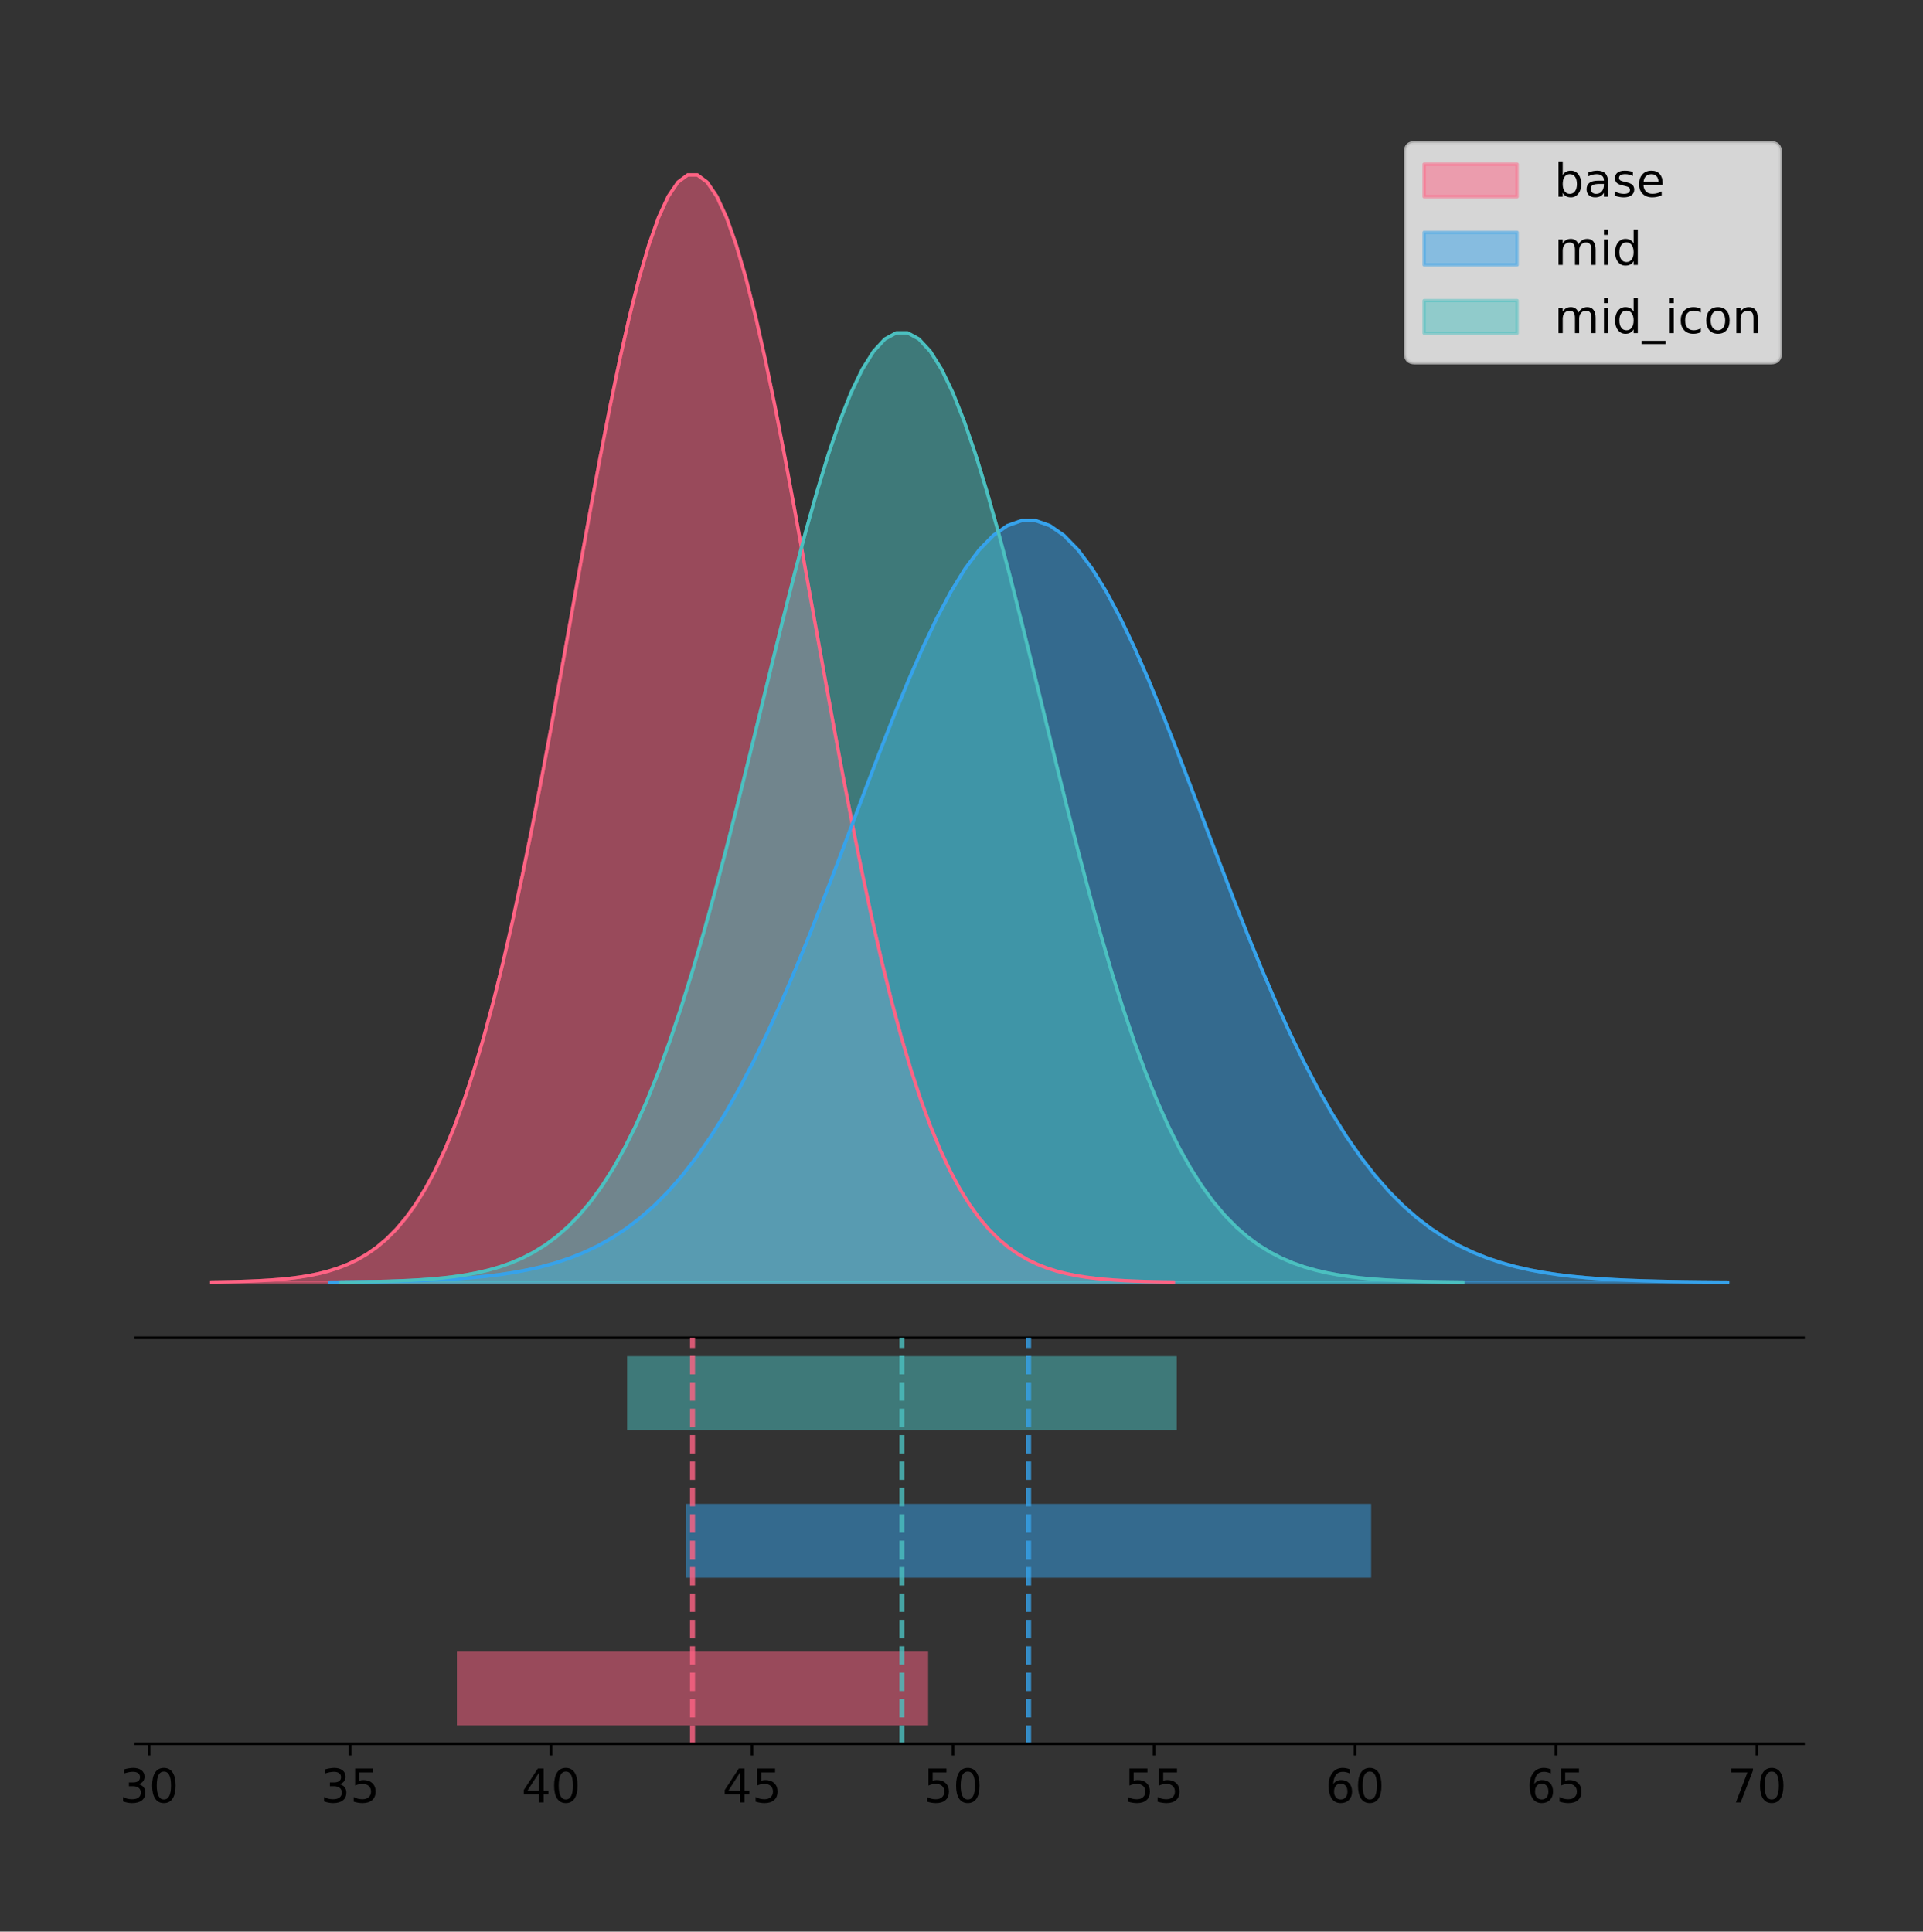 <?xml version="1.0" encoding="utf-8" standalone="no"?>
<!DOCTYPE svg PUBLIC "-//W3C//DTD SVG 1.1//EN"
  "http://www.w3.org/Graphics/SVG/1.1/DTD/svg11.dtd">
<!-- Created with matplotlib (https://matplotlib.org/) -->
<svg height="581.789pt" version="1.1" viewBox="0 0 579.122 581.789" width="579.122pt" xmlns="http://www.w3.org/2000/svg" xmlns:xlink="http://www.w3.org/1999/xlink">
 <rect x="0" y="0" width="579.122" height="581.789" fill="#333333" stroke="none"/>
 <defs>
  <style type="text/css">
*{stroke-linecap:butt;stroke-linejoin:round;}
  </style>
 </defs>
 <g id="figure_1">
  <g id="patch_1">
   <path d="M 0 581.789 
L 579.122 581.789 
L 579.122 0 
L 0 0 
z
" style="fill:none;"/>
  </g>
  <g id="axes_1">
   <g id="patch_2">
    <path d="M 40.922 402.93 
L 543.122 402.93 
L 543.122 36 
L 40.922 36 
z
" style="fill:none;"/>
   </g>
   <g id="PolyCollection_1">
    <defs>
     <path d="M 63.749 -195.538 
L 63.749 -195.65 
L 66.674 -195.692 
L 69.6 -195.749 
L 72.525 -195.825 
L 75.451 -195.925 
L 78.376 -196.058 
L 81.301 -196.23 
L 84.227 -196.455 
L 87.152 -196.744 
L 90.078 -197.115 
L 93.003 -197.585 
L 95.928 -198.179 
L 98.854 -198.923 
L 101.779 -199.848 
L 104.705 -200.99 
L 107.63 -202.39 
L 110.555 -204.093 
L 113.481 -206.151 
L 116.406 -208.617 
L 119.332 -211.552 
L 122.257 -215.017 
L 125.182 -219.078 
L 128.108 -223.801 
L 131.033 -229.25 
L 133.959 -235.488 
L 136.884 -242.572 
L 139.809 -250.552 
L 142.735 -259.468 
L 145.66 -269.344 
L 148.586 -280.192 
L 151.511 -292.002 
L 154.437 -304.744 
L 157.362 -318.365 
L 160.287 -332.786 
L 163.213 -347.901 
L 166.138 -363.58 
L 169.064 -379.667 
L 171.989 -395.98 
L 174.914 -412.318 
L 177.84 -428.462 
L 180.765 -444.18 
L 183.691 -459.23 
L 186.616 -473.372 
L 189.541 -486.366 
L 192.467 -497.987 
L 195.392 -508.025 
L 198.318 -516.294 
L 201.243 -522.64 
L 204.168 -526.94 
L 207.094 -529.111 
L 210.019 -529.111 
L 212.945 -526.94 
L 215.87 -522.64 
L 218.795 -516.294 
L 221.721 -508.025 
L 224.646 -497.987 
L 227.572 -486.366 
L 230.497 -473.372 
L 233.423 -459.23 
L 236.348 -444.18 
L 239.273 -428.462 
L 242.199 -412.318 
L 245.124 -395.98 
L 248.05 -379.667 
L 250.975 -363.58 
L 253.9 -347.901 
L 256.826 -332.786 
L 259.751 -318.365 
L 262.677 -304.744 
L 265.602 -292.002 
L 268.527 -280.192 
L 271.453 -269.344 
L 274.378 -259.468 
L 277.304 -250.552 
L 280.229 -242.572 
L 283.154 -235.488 
L 286.08 -229.25 
L 289.005 -223.801 
L 291.931 -219.078 
L 294.856 -215.017 
L 297.781 -211.552 
L 300.707 -208.617 
L 303.632 -206.151 
L 306.558 -204.093 
L 309.483 -202.39 
L 312.409 -200.99 
L 315.334 -199.848 
L 318.259 -198.923 
L 321.185 -198.179 
L 324.11 -197.585 
L 327.036 -197.115 
L 329.961 -196.744 
L 332.886 -196.455 
L 335.812 -196.23 
L 338.737 -196.058 
L 341.663 -195.925 
L 344.588 -195.825 
L 347.513 -195.749 
L 350.439 -195.692 
L 353.364 -195.65 
L 353.364 -195.538 
L 353.364 -195.538 
L 350.439 -195.538 
L 347.513 -195.538 
L 344.588 -195.538 
L 341.663 -195.538 
L 338.737 -195.538 
L 335.812 -195.538 
L 332.886 -195.538 
L 329.961 -195.538 
L 327.036 -195.538 
L 324.11 -195.538 
L 321.185 -195.538 
L 318.259 -195.538 
L 315.334 -195.538 
L 312.409 -195.538 
L 309.483 -195.538 
L 306.558 -195.538 
L 303.632 -195.538 
L 300.707 -195.538 
L 297.781 -195.538 
L 294.856 -195.538 
L 291.931 -195.538 
L 289.005 -195.538 
L 286.08 -195.538 
L 283.154 -195.538 
L 280.229 -195.538 
L 277.304 -195.538 
L 274.378 -195.538 
L 271.453 -195.538 
L 268.527 -195.538 
L 265.602 -195.538 
L 262.677 -195.538 
L 259.751 -195.538 
L 256.826 -195.538 
L 253.9 -195.538 
L 250.975 -195.538 
L 248.05 -195.538 
L 245.124 -195.538 
L 242.199 -195.538 
L 239.273 -195.538 
L 236.348 -195.538 
L 233.423 -195.538 
L 230.497 -195.538 
L 227.572 -195.538 
L 224.646 -195.538 
L 221.721 -195.538 
L 218.795 -195.538 
L 215.87 -195.538 
L 212.945 -195.538 
L 210.019 -195.538 
L 207.094 -195.538 
L 204.168 -195.538 
L 201.243 -195.538 
L 198.318 -195.538 
L 195.392 -195.538 
L 192.467 -195.538 
L 189.541 -195.538 
L 186.616 -195.538 
L 183.691 -195.538 
L 180.765 -195.538 
L 177.84 -195.538 
L 174.914 -195.538 
L 171.989 -195.538 
L 169.064 -195.538 
L 166.138 -195.538 
L 163.213 -195.538 
L 160.287 -195.538 
L 157.362 -195.538 
L 154.437 -195.538 
L 151.511 -195.538 
L 148.586 -195.538 
L 145.66 -195.538 
L 142.735 -195.538 
L 139.809 -195.538 
L 136.884 -195.538 
L 133.959 -195.538 
L 131.033 -195.538 
L 128.108 -195.538 
L 125.182 -195.538 
L 122.257 -195.538 
L 119.332 -195.538 
L 116.406 -195.538 
L 113.481 -195.538 
L 110.555 -195.538 
L 107.63 -195.538 
L 104.705 -195.538 
L 101.779 -195.538 
L 98.854 -195.538 
L 95.928 -195.538 
L 93.003 -195.538 
L 90.078 -195.538 
L 87.152 -195.538 
L 84.227 -195.538 
L 81.301 -195.538 
L 78.376 -195.538 
L 75.451 -195.538 
L 72.525 -195.538 
L 69.6 -195.538 
L 66.674 -195.538 
L 63.749 -195.538 
z
" id="m003a714994" style="stroke:#ff6384;stroke-opacity:0.5;"/>
    </defs>
    <g clip-path="url(#p9204eeb64b)">
     <use style="fill:#ff6384;fill-opacity:0.5;stroke:#ff6384;stroke-opacity:0.5;" x="0" xlink:href="#m003a714994" y="581.789"/>
    </g>
   </g>
   <g id="PolyCollection_2">
    <defs>
     <path d="M 99.249 -195.538 
L 99.249 -195.615 
L 103.502 -195.644 
L 107.755 -195.683 
L 112.008 -195.735 
L 116.261 -195.804 
L 120.514 -195.895 
L 124.767 -196.014 
L 129.02 -196.169 
L 133.273 -196.368 
L 137.526 -196.623 
L 141.779 -196.946 
L 146.032 -197.355 
L 150.285 -197.866 
L 154.538 -198.503 
L 158.791 -199.288 
L 163.044 -200.251 
L 167.297 -201.423 
L 171.549 -202.838 
L 175.802 -204.534 
L 180.055 -206.553 
L 184.308 -208.937 
L 188.561 -211.73 
L 192.814 -214.978 
L 197.067 -218.727 
L 201.32 -223.018 
L 205.573 -227.89 
L 209.826 -233.38 
L 214.079 -239.512 
L 218.332 -246.305 
L 222.585 -253.767 
L 226.838 -261.891 
L 231.091 -270.655 
L 235.344 -280.025 
L 239.597 -289.944 
L 243.85 -300.341 
L 248.103 -311.126 
L 252.356 -322.191 
L 256.609 -333.412 
L 260.862 -344.65 
L 265.115 -355.755 
L 269.368 -366.566 
L 273.621 -376.918 
L 277.874 -386.645 
L 282.127 -395.583 
L 286.38 -403.577 
L 290.633 -410.481 
L 294.886 -416.17 
L 299.139 -420.534 
L 303.392 -423.492 
L 307.645 -424.985 
L 311.898 -424.985 
L 316.151 -423.492 
L 320.404 -420.534 
L 324.657 -416.17 
L 328.91 -410.481 
L 333.163 -403.577 
L 337.416 -395.583 
L 341.669 -386.645 
L 345.922 -376.918 
L 350.175 -366.566 
L 354.428 -355.755 
L 358.681 -344.65 
L 362.934 -333.412 
L 367.187 -322.191 
L 371.44 -311.126 
L 375.693 -300.341 
L 379.946 -289.944 
L 384.199 -280.025 
L 388.452 -270.655 
L 392.705 -261.891 
L 396.958 -253.767 
L 401.211 -246.305 
L 405.464 -239.512 
L 409.717 -233.38 
L 413.97 -227.89 
L 418.223 -223.018 
L 422.476 -218.727 
L 426.729 -214.978 
L 430.982 -211.73 
L 435.235 -208.937 
L 439.488 -206.553 
L 443.741 -204.534 
L 447.994 -202.838 
L 452.247 -201.423 
L 456.5 -200.251 
L 460.753 -199.288 
L 465.006 -198.503 
L 469.258 -197.866 
L 473.511 -197.355 
L 477.764 -196.946 
L 482.017 -196.623 
L 486.27 -196.368 
L 490.523 -196.169 
L 494.776 -196.014 
L 499.029 -195.895 
L 503.282 -195.804 
L 507.535 -195.735 
L 511.788 -195.683 
L 516.041 -195.644 
L 520.294 -195.615 
L 520.294 -195.538 
L 520.294 -195.538 
L 516.041 -195.538 
L 511.788 -195.538 
L 507.535 -195.538 
L 503.282 -195.538 
L 499.029 -195.538 
L 494.776 -195.538 
L 490.523 -195.538 
L 486.27 -195.538 
L 482.017 -195.538 
L 477.764 -195.538 
L 473.511 -195.538 
L 469.258 -195.538 
L 465.006 -195.538 
L 460.753 -195.538 
L 456.5 -195.538 
L 452.247 -195.538 
L 447.994 -195.538 
L 443.741 -195.538 
L 439.488 -195.538 
L 435.235 -195.538 
L 430.982 -195.538 
L 426.729 -195.538 
L 422.476 -195.538 
L 418.223 -195.538 
L 413.97 -195.538 
L 409.717 -195.538 
L 405.464 -195.538 
L 401.211 -195.538 
L 396.958 -195.538 
L 392.705 -195.538 
L 388.452 -195.538 
L 384.199 -195.538 
L 379.946 -195.538 
L 375.693 -195.538 
L 371.44 -195.538 
L 367.187 -195.538 
L 362.934 -195.538 
L 358.681 -195.538 
L 354.428 -195.538 
L 350.175 -195.538 
L 345.922 -195.538 
L 341.669 -195.538 
L 337.416 -195.538 
L 333.163 -195.538 
L 328.91 -195.538 
L 324.657 -195.538 
L 320.404 -195.538 
L 316.151 -195.538 
L 311.898 -195.538 
L 307.645 -195.538 
L 303.392 -195.538 
L 299.139 -195.538 
L 294.886 -195.538 
L 290.633 -195.538 
L 286.38 -195.538 
L 282.127 -195.538 
L 277.874 -195.538 
L 273.621 -195.538 
L 269.368 -195.538 
L 265.115 -195.538 
L 260.862 -195.538 
L 256.609 -195.538 
L 252.356 -195.538 
L 248.103 -195.538 
L 243.85 -195.538 
L 239.597 -195.538 
L 235.344 -195.538 
L 231.091 -195.538 
L 226.838 -195.538 
L 222.585 -195.538 
L 218.332 -195.538 
L 214.079 -195.538 
L 209.826 -195.538 
L 205.573 -195.538 
L 201.32 -195.538 
L 197.067 -195.538 
L 192.814 -195.538 
L 188.561 -195.538 
L 184.308 -195.538 
L 180.055 -195.538 
L 175.802 -195.538 
L 171.549 -195.538 
L 167.297 -195.538 
L 163.044 -195.538 
L 158.791 -195.538 
L 154.538 -195.538 
L 150.285 -195.538 
L 146.032 -195.538 
L 141.779 -195.538 
L 137.526 -195.538 
L 133.273 -195.538 
L 129.02 -195.538 
L 124.767 -195.538 
L 120.514 -195.538 
L 116.261 -195.538 
L 112.008 -195.538 
L 107.755 -195.538 
L 103.502 -195.538 
L 99.249 -195.538 
z
" id="m626e3bc14e" style="stroke:#36a2eb;stroke-opacity:0.5;"/>
    </defs>
    <g clip-path="url(#p9204eeb64b)">
     <use style="fill:#36a2eb;fill-opacity:0.5;stroke:#36a2eb;stroke-opacity:0.5;" x="0" xlink:href="#m626e3bc14e" y="581.789"/>
    </g>
   </g>
   <g id="PolyCollection_3">
    <defs>
     <path d="M 102.722 -195.538 
L 102.722 -195.634 
L 106.134 -195.67 
L 109.546 -195.719 
L 112.958 -195.784 
L 116.37 -195.87 
L 119.782 -195.983 
L 123.195 -196.132 
L 126.607 -196.324 
L 130.019 -196.572 
L 133.431 -196.89 
L 136.843 -197.293 
L 140.255 -197.802 
L 143.667 -198.44 
L 147.079 -199.233 
L 150.491 -200.212 
L 153.904 -201.413 
L 157.316 -202.873 
L 160.728 -204.637 
L 164.14 -206.751 
L 167.552 -209.267 
L 170.964 -212.238 
L 174.376 -215.72 
L 177.788 -219.769 
L 181.2 -224.441 
L 184.613 -229.79 
L 188.025 -235.863 
L 191.437 -242.705 
L 194.849 -250.349 
L 198.261 -258.817 
L 201.673 -268.117 
L 205.085 -278.243 
L 208.497 -289.167 
L 211.909 -300.845 
L 215.322 -313.209 
L 218.734 -326.168 
L 222.146 -339.611 
L 225.558 -353.403 
L 228.97 -367.389 
L 232.382 -381.397 
L 235.794 -395.238 
L 239.206 -408.714 
L 242.618 -421.617 
L 246.031 -433.742 
L 249.443 -444.882 
L 252.855 -454.846 
L 256.267 -463.452 
L 259.679 -470.542 
L 263.091 -475.982 
L 266.503 -479.669 
L 269.915 -481.53 
L 273.327 -481.53 
L 276.739 -479.669 
L 280.152 -475.982 
L 283.564 -470.542 
L 286.976 -463.452 
L 290.388 -454.846 
L 293.8 -444.882 
L 297.212 -433.742 
L 300.624 -421.617 
L 304.036 -408.714 
L 307.448 -395.238 
L 310.861 -381.397 
L 314.273 -367.389 
L 317.685 -353.403 
L 321.097 -339.611 
L 324.509 -326.168 
L 327.921 -313.209 
L 331.333 -300.845 
L 334.745 -289.167 
L 338.157 -278.243 
L 341.57 -268.117 
L 344.982 -258.817 
L 348.394 -250.349 
L 351.806 -242.705 
L 355.218 -235.863 
L 358.63 -229.79 
L 362.042 -224.441 
L 365.454 -219.769 
L 368.866 -215.72 
L 372.279 -212.238 
L 375.691 -209.267 
L 379.103 -206.751 
L 382.515 -204.637 
L 385.927 -202.873 
L 389.339 -201.413 
L 392.751 -200.212 
L 396.163 -199.233 
L 399.575 -198.44 
L 402.988 -197.802 
L 406.4 -197.293 
L 409.812 -196.89 
L 413.224 -196.572 
L 416.636 -196.324 
L 420.048 -196.132 
L 423.46 -195.983 
L 426.872 -195.87 
L 430.284 -195.784 
L 433.697 -195.719 
L 437.109 -195.67 
L 440.521 -195.634 
L 440.521 -195.538 
L 440.521 -195.538 
L 437.109 -195.538 
L 433.697 -195.538 
L 430.284 -195.538 
L 426.872 -195.538 
L 423.46 -195.538 
L 420.048 -195.538 
L 416.636 -195.538 
L 413.224 -195.538 
L 409.812 -195.538 
L 406.4 -195.538 
L 402.988 -195.538 
L 399.575 -195.538 
L 396.163 -195.538 
L 392.751 -195.538 
L 389.339 -195.538 
L 385.927 -195.538 
L 382.515 -195.538 
L 379.103 -195.538 
L 375.691 -195.538 
L 372.279 -195.538 
L 368.866 -195.538 
L 365.454 -195.538 
L 362.042 -195.538 
L 358.63 -195.538 
L 355.218 -195.538 
L 351.806 -195.538 
L 348.394 -195.538 
L 344.982 -195.538 
L 341.57 -195.538 
L 338.157 -195.538 
L 334.745 -195.538 
L 331.333 -195.538 
L 327.921 -195.538 
L 324.509 -195.538 
L 321.097 -195.538 
L 317.685 -195.538 
L 314.273 -195.538 
L 310.861 -195.538 
L 307.448 -195.538 
L 304.036 -195.538 
L 300.624 -195.538 
L 297.212 -195.538 
L 293.8 -195.538 
L 290.388 -195.538 
L 286.976 -195.538 
L 283.564 -195.538 
L 280.152 -195.538 
L 276.739 -195.538 
L 273.327 -195.538 
L 269.915 -195.538 
L 266.503 -195.538 
L 263.091 -195.538 
L 259.679 -195.538 
L 256.267 -195.538 
L 252.855 -195.538 
L 249.443 -195.538 
L 246.031 -195.538 
L 242.618 -195.538 
L 239.206 -195.538 
L 235.794 -195.538 
L 232.382 -195.538 
L 228.97 -195.538 
L 225.558 -195.538 
L 222.146 -195.538 
L 218.734 -195.538 
L 215.322 -195.538 
L 211.909 -195.538 
L 208.497 -195.538 
L 205.085 -195.538 
L 201.673 -195.538 
L 198.261 -195.538 
L 194.849 -195.538 
L 191.437 -195.538 
L 188.025 -195.538 
L 184.613 -195.538 
L 181.2 -195.538 
L 177.788 -195.538 
L 174.376 -195.538 
L 170.964 -195.538 
L 167.552 -195.538 
L 164.14 -195.538 
L 160.728 -195.538 
L 157.316 -195.538 
L 153.904 -195.538 
L 150.491 -195.538 
L 147.079 -195.538 
L 143.667 -195.538 
L 140.255 -195.538 
L 136.843 -195.538 
L 133.431 -195.538 
L 130.019 -195.538 
L 126.607 -195.538 
L 123.195 -195.538 
L 119.782 -195.538 
L 116.37 -195.538 
L 112.958 -195.538 
L 109.546 -195.538 
L 106.134 -195.538 
L 102.722 -195.538 
z
" id="mbe2f7c38d0" style="stroke:#4bc0c0;stroke-opacity:0.5;"/>
    </defs>
    <g clip-path="url(#p9204eeb64b)">
     <use style="fill:#4bc0c0;fill-opacity:0.5;stroke:#4bc0c0;stroke-opacity:0.5;" x="0" xlink:href="#mbe2f7c38d0" y="581.789"/>
    </g>
   </g>
   <g id="line2d_1">
    <path clip-path="url(#p9204eeb64b)" d="M 63.749 386.139 
L 66.674 386.097 
L 69.6 386.04 
L 72.525 385.965 
L 75.451 385.864 
L 78.376 385.732 
L 81.301 385.559 
L 84.227 385.334 
L 87.152 385.045 
L 90.078 384.675 
L 93.003 384.204 
L 95.928 383.61 
L 98.854 382.867 
L 101.779 381.941 
L 104.705 380.799 
L 107.63 379.399 
L 110.555 377.696 
L 113.481 375.639 
L 116.406 373.172 
L 119.332 370.238 
L 122.257 366.772 
L 125.182 362.711 
L 128.108 357.989 
L 131.033 352.539 
L 133.959 346.301 
L 136.884 339.217 
L 139.809 331.237 
L 142.735 322.322 
L 145.66 312.445 
L 148.586 301.597 
L 151.511 289.787 
L 154.437 277.045 
L 157.362 263.424 
L 160.287 249.004 
L 163.213 233.888 
L 166.138 218.209 
L 169.064 202.123 
L 171.989 185.809 
L 174.914 169.471 
L 177.84 153.327 
L 180.765 137.61 
L 183.691 122.559 
L 186.616 108.418 
L 189.541 95.423 
L 192.467 83.803 
L 195.392 73.765 
L 198.318 65.495 
L 201.243 59.15 
L 204.168 54.85 
L 207.094 52.679 
L 210.019 52.679 
L 212.945 54.85 
L 215.87 59.15 
L 218.795 65.495 
L 221.721 73.765 
L 224.646 83.803 
L 227.572 95.423 
L 230.497 108.418 
L 233.423 122.559 
L 236.348 137.61 
L 239.273 153.327 
L 242.199 169.471 
L 245.124 185.809 
L 248.05 202.123 
L 250.975 218.209 
L 253.9 233.888 
L 256.826 249.004 
L 259.751 263.424 
L 262.677 277.045 
L 265.602 289.787 
L 268.527 301.597 
L 271.453 312.445 
L 274.378 322.322 
L 277.304 331.237 
L 280.229 339.217 
L 283.154 346.301 
L 286.08 352.539 
L 289.005 357.989 
L 291.931 362.711 
L 294.856 366.772 
L 297.781 370.238 
L 300.707 373.172 
L 303.632 375.639 
L 306.558 377.696 
L 309.483 379.399 
L 312.409 380.799 
L 315.334 381.941 
L 318.259 382.867 
L 321.185 383.61 
L 324.11 384.204 
L 327.036 384.675 
L 329.961 385.045 
L 332.886 385.334 
L 335.812 385.559 
L 338.737 385.732 
L 341.663 385.864 
L 344.588 385.965 
L 347.513 386.04 
L 350.439 386.097 
L 353.364 386.139 
" style="fill:none;stroke:#ff6384;stroke-linecap:square;"/>
   </g>
   <g id="line2d_2">
    <path clip-path="url(#p9204eeb64b)" d="M 99.249 386.174 
L 103.502 386.145 
L 107.755 386.106 
L 112.008 386.054 
L 116.261 385.985 
L 120.514 385.894 
L 124.767 385.775 
L 129.02 385.621 
L 133.273 385.422 
L 137.526 385.167 
L 141.779 384.843 
L 146.032 384.435 
L 150.285 383.923 
L 154.538 383.287 
L 158.791 382.501 
L 163.044 381.538 
L 167.297 380.367 
L 171.549 378.951 
L 175.802 377.255 
L 180.055 375.236 
L 184.308 372.853 
L 188.561 370.059 
L 192.814 366.811 
L 197.067 363.063 
L 201.32 358.772 
L 205.573 353.899 
L 209.826 348.41 
L 214.079 342.277 
L 218.332 335.484 
L 222.585 328.022 
L 226.838 319.899 
L 231.091 311.134 
L 235.344 301.765 
L 239.597 291.846 
L 243.85 281.449 
L 248.103 270.664 
L 252.356 259.599 
L 256.609 248.378 
L 260.862 237.139 
L 265.115 226.035 
L 269.368 215.224 
L 273.621 204.871 
L 277.874 195.144 
L 282.127 186.206 
L 286.38 178.213 
L 290.633 171.308 
L 294.886 165.62 
L 299.139 161.255 
L 303.392 158.297 
L 307.645 156.804 
L 311.898 156.804 
L 316.151 158.297 
L 320.404 161.255 
L 324.657 165.62 
L 328.91 171.308 
L 333.163 178.213 
L 337.416 186.206 
L 341.669 195.144 
L 345.922 204.871 
L 350.175 215.224 
L 354.428 226.035 
L 358.681 237.139 
L 362.934 248.378 
L 367.187 259.599 
L 371.44 270.664 
L 375.693 281.449 
L 379.946 291.846 
L 384.199 301.765 
L 388.452 311.134 
L 392.705 319.899 
L 396.958 328.022 
L 401.211 335.484 
L 405.464 342.277 
L 409.717 348.41 
L 413.97 353.899 
L 418.223 358.772 
L 422.476 363.063 
L 426.729 366.811 
L 430.982 370.059 
L 435.235 372.853 
L 439.488 375.236 
L 443.741 377.255 
L 447.994 378.951 
L 452.247 380.367 
L 456.5 381.538 
L 460.753 382.501 
L 465.006 383.287 
L 469.258 383.923 
L 473.511 384.435 
L 477.764 384.843 
L 482.017 385.167 
L 486.27 385.422 
L 490.523 385.621 
L 494.776 385.775 
L 499.029 385.894 
L 503.282 385.985 
L 507.535 386.054 
L 511.788 386.106 
L 516.041 386.145 
L 520.294 386.174 
" style="fill:none;stroke:#36a2eb;stroke-linecap:square;"/>
   </g>
   <g id="line2d_3">
    <path clip-path="url(#p9204eeb64b)" d="M 102.722 386.155 
L 106.134 386.119 
L 109.546 386.07 
L 112.958 386.005 
L 116.37 385.919 
L 119.782 385.806 
L 123.195 385.658 
L 126.607 385.465 
L 130.019 385.217 
L 133.431 384.9 
L 136.843 384.496 
L 140.255 383.987 
L 143.667 383.349 
L 147.079 382.556 
L 150.491 381.577 
L 153.904 380.377 
L 157.316 378.916 
L 160.728 377.152 
L 164.14 375.038 
L 167.552 372.522 
L 170.964 369.551 
L 174.376 366.069 
L 177.788 362.02 
L 181.2 357.348 
L 184.613 352 
L 188.025 345.926 
L 191.437 339.084 
L 194.849 331.441 
L 198.261 322.973 
L 201.673 313.672 
L 205.085 303.547 
L 208.497 292.622 
L 211.909 280.944 
L 215.322 268.581 
L 218.734 255.621 
L 222.146 242.178 
L 225.558 228.387 
L 228.97 214.4 
L 232.382 200.392 
L 235.794 186.551 
L 239.206 173.076 
L 242.618 160.172 
L 246.031 148.048 
L 249.443 136.907 
L 252.855 126.944 
L 256.267 118.338 
L 259.679 111.248 
L 263.091 105.807 
L 266.503 102.121 
L 269.915 100.259 
L 273.327 100.259 
L 276.739 102.121 
L 280.152 105.807 
L 283.564 111.248 
L 286.976 118.338 
L 290.388 126.944 
L 293.8 136.907 
L 297.212 148.048 
L 300.624 160.172 
L 304.036 173.076 
L 307.448 186.551 
L 310.861 200.392 
L 314.273 214.4 
L 317.685 228.387 
L 321.097 242.178 
L 324.509 255.621 
L 327.921 268.581 
L 331.333 280.944 
L 334.745 292.622 
L 338.157 303.547 
L 341.57 313.672 
L 344.982 322.973 
L 348.394 331.441 
L 351.806 339.084 
L 355.218 345.926 
L 358.63 352 
L 362.042 357.348 
L 365.454 362.02 
L 368.866 366.069 
L 372.279 369.551 
L 375.691 372.522 
L 379.103 375.038 
L 382.515 377.152 
L 385.927 378.916 
L 389.339 380.377 
L 392.751 381.577 
L 396.163 382.556 
L 399.575 383.349 
L 402.988 383.987 
L 406.4 384.496 
L 409.812 384.9 
L 413.224 385.217 
L 416.636 385.465 
L 420.048 385.658 
L 423.46 385.806 
L 426.872 385.919 
L 430.284 386.005 
L 433.697 386.07 
L 437.109 386.119 
L 440.521 386.155 
" style="fill:none;stroke:#4bc0c0;stroke-linecap:square;"/>
   </g>
   <g id="patch_3">
    <path d="M 40.922 402.93 
L 543.122 402.93 
" style="fill:none;stroke:#000000;stroke-linecap:square;stroke-linejoin:miter;stroke-width:0.8;"/>
   </g>
   <g id="legend_1">
    <g id="patch_4">
     <path d="M 426.082 109.237 
L 533.322 109.237 
Q 536.122 109.237 536.122 106.438 
L 536.122 45.8 
Q 536.122 43 533.322 43 
L 426.082 43 
Q 423.282 43 423.282 45.8 
L 423.282 106.438 
Q 423.282 109.237 426.082 109.237 
z
" style="fill:#ffffff;opacity:0.8;stroke:#cccccc;stroke-linejoin:miter;"/>
    </g>
    <g id="patch_5">
     <path d="M 428.882 59.238 
L 456.882 59.238 
L 456.882 49.438 
L 428.882 49.438 
z
" style="fill:#ff6384;opacity:0.5;stroke:#ff6384;stroke-linejoin:miter;"/>
    </g>
    <g id="text_1">
     <!-- base -->
     <defs>
      <path d="M 48.688 27.297 
Q 48.688 37.203 44.609 42.844 
Q 40.531 48.484 33.406 48.484 
Q 26.266 48.484 22.188 42.844 
Q 18.109 37.203 18.109 27.297 
Q 18.109 17.391 22.188 11.75 
Q 26.266 6.109 33.406 6.109 
Q 40.531 6.109 44.609 11.75 
Q 48.688 17.391 48.688 27.297 
z
M 18.109 46.391 
Q 20.953 51.266 25.266 53.625 
Q 29.594 56 35.594 56 
Q 45.562 56 51.781 48.094 
Q 58.016 40.188 58.016 27.297 
Q 58.016 14.406 51.781 6.484 
Q 45.562 -1.422 35.594 -1.422 
Q 29.594 -1.422 25.266 0.953 
Q 20.953 3.328 18.109 8.203 
L 18.109 0 
L 9.078 0 
L 9.078 75.984 
L 18.109 75.984 
z
" id="DejaVuSans-98"/>
      <path d="M 34.281 27.484 
Q 23.391 27.484 19.188 25 
Q 14.984 22.516 14.984 16.5 
Q 14.984 11.719 18.141 8.906 
Q 21.297 6.109 26.703 6.109 
Q 34.188 6.109 38.703 11.406 
Q 43.219 16.703 43.219 25.484 
L 43.219 27.484 
z
M 52.203 31.203 
L 52.203 0 
L 43.219 0 
L 43.219 8.297 
Q 40.141 3.328 35.547 0.953 
Q 30.953 -1.422 24.312 -1.422 
Q 15.922 -1.422 10.953 3.297 
Q 6 8.016 6 15.922 
Q 6 25.141 12.172 29.828 
Q 18.359 34.516 30.609 34.516 
L 43.219 34.516 
L 43.219 35.406 
Q 43.219 41.609 39.141 45 
Q 35.062 48.391 27.688 48.391 
Q 23 48.391 18.547 47.266 
Q 14.109 46.141 10.016 43.891 
L 10.016 52.203 
Q 14.938 54.109 19.578 55.047 
Q 24.219 56 28.609 56 
Q 40.484 56 46.344 49.844 
Q 52.203 43.703 52.203 31.203 
z
" id="DejaVuSans-97"/>
      <path d="M 44.281 53.078 
L 44.281 44.578 
Q 40.484 46.531 36.375 47.5 
Q 32.281 48.484 27.875 48.484 
Q 21.188 48.484 17.844 46.438 
Q 14.5 44.391 14.5 40.281 
Q 14.5 37.156 16.891 35.375 
Q 19.281 33.594 26.516 31.984 
L 29.594 31.297 
Q 39.156 29.25 43.188 25.516 
Q 47.219 21.781 47.219 15.094 
Q 47.219 7.469 41.188 3.016 
Q 35.156 -1.422 24.609 -1.422 
Q 20.219 -1.422 15.453 -0.562 
Q 10.688 0.297 5.422 2 
L 5.422 11.281 
Q 10.406 8.688 15.234 7.391 
Q 20.062 6.109 24.812 6.109 
Q 31.156 6.109 34.562 8.281 
Q 37.984 10.453 37.984 14.406 
Q 37.984 18.062 35.516 20.016 
Q 33.062 21.969 24.703 23.781 
L 21.578 24.516 
Q 13.234 26.266 9.516 29.906 
Q 5.812 33.547 5.812 39.891 
Q 5.812 47.609 11.281 51.797 
Q 16.75 56 26.812 56 
Q 31.781 56 36.172 55.266 
Q 40.578 54.547 44.281 53.078 
z
" id="DejaVuSans-115"/>
      <path d="M 56.203 29.594 
L 56.203 25.203 
L 14.891 25.203 
Q 15.484 15.922 20.484 11.062 
Q 25.484 6.203 34.422 6.203 
Q 39.594 6.203 44.453 7.469 
Q 49.312 8.734 54.109 11.281 
L 54.109 2.781 
Q 49.266 0.734 44.188 -0.344 
Q 39.109 -1.422 33.891 -1.422 
Q 20.797 -1.422 13.156 6.188 
Q 5.516 13.812 5.516 26.812 
Q 5.516 40.234 12.766 48.109 
Q 20.016 56 32.328 56 
Q 43.359 56 49.781 48.891 
Q 56.203 41.797 56.203 29.594 
z
M 47.219 32.234 
Q 47.125 39.594 43.094 43.984 
Q 39.062 48.391 32.422 48.391 
Q 24.906 48.391 20.391 44.141 
Q 15.875 39.891 15.188 32.172 
z
" id="DejaVuSans-101"/>
     </defs>
     <g transform="translate(468.082 59.238)scale(0.14 -0.14)">
      <use xlink:href="#DejaVuSans-98"/>
      <use x="63.477" xlink:href="#DejaVuSans-97"/>
      <use x="124.756" xlink:href="#DejaVuSans-115"/>
      <use x="176.855" xlink:href="#DejaVuSans-101"/>
     </g>
    </g>
    <g id="patch_6">
     <path d="M 428.882 79.787 
L 456.882 79.787 
L 456.882 69.987 
L 428.882 69.987 
z
" style="fill:#36a2eb;opacity:0.5;stroke:#36a2eb;stroke-linejoin:miter;"/>
    </g>
    <g id="text_2">
     <!-- mid -->
     <defs>
      <path d="M 52 44.188 
Q 55.375 50.25 60.062 53.125 
Q 64.75 56 71.094 56 
Q 79.641 56 84.281 50.016 
Q 88.922 44.047 88.922 33.016 
L 88.922 0 
L 79.891 0 
L 79.891 32.719 
Q 79.891 40.578 77.094 44.375 
Q 74.312 48.188 68.609 48.188 
Q 61.625 48.188 57.562 43.547 
Q 53.516 38.922 53.516 30.906 
L 53.516 0 
L 44.484 0 
L 44.484 32.719 
Q 44.484 40.625 41.703 44.406 
Q 38.922 48.188 33.109 48.188 
Q 26.219 48.188 22.156 43.531 
Q 18.109 38.875 18.109 30.906 
L 18.109 0 
L 9.078 0 
L 9.078 54.688 
L 18.109 54.688 
L 18.109 46.188 
Q 21.188 51.219 25.484 53.609 
Q 29.781 56 35.688 56 
Q 41.656 56 45.828 52.969 
Q 50 49.953 52 44.188 
z
" id="DejaVuSans-109"/>
      <path d="M 9.422 54.688 
L 18.406 54.688 
L 18.406 0 
L 9.422 0 
z
M 9.422 75.984 
L 18.406 75.984 
L 18.406 64.594 
L 9.422 64.594 
z
" id="DejaVuSans-105"/>
      <path d="M 45.406 46.391 
L 45.406 75.984 
L 54.391 75.984 
L 54.391 0 
L 45.406 0 
L 45.406 8.203 
Q 42.578 3.328 38.25 0.953 
Q 33.938 -1.422 27.875 -1.422 
Q 17.969 -1.422 11.734 6.484 
Q 5.516 14.406 5.516 27.297 
Q 5.516 40.188 11.734 48.094 
Q 17.969 56 27.875 56 
Q 33.938 56 38.25 53.625 
Q 42.578 51.266 45.406 46.391 
z
M 14.797 27.297 
Q 14.797 17.391 18.875 11.75 
Q 22.953 6.109 30.078 6.109 
Q 37.203 6.109 41.297 11.75 
Q 45.406 17.391 45.406 27.297 
Q 45.406 37.203 41.297 42.844 
Q 37.203 48.484 30.078 48.484 
Q 22.953 48.484 18.875 42.844 
Q 14.797 37.203 14.797 27.297 
z
" id="DejaVuSans-100"/>
     </defs>
     <g transform="translate(468.082 79.787)scale(0.14 -0.14)">
      <use xlink:href="#DejaVuSans-109"/>
      <use x="97.412" xlink:href="#DejaVuSans-105"/>
      <use x="125.195" xlink:href="#DejaVuSans-100"/>
     </g>
    </g>
    <g id="patch_7">
     <path d="M 428.882 100.337 
L 456.882 100.337 
L 456.882 90.537 
L 428.882 90.537 
z
" style="fill:#4bc0c0;opacity:0.5;stroke:#4bc0c0;stroke-linejoin:miter;"/>
    </g>
    <g id="text_3">
     <!-- mid_icon -->
     <defs>
      <path d="M 50.984 -16.609 
L 50.984 -23.578 
L -0.984 -23.578 
L -0.984 -16.609 
z
" id="DejaVuSans-95"/>
      <path d="M 48.781 52.594 
L 48.781 44.188 
Q 44.969 46.297 41.141 47.344 
Q 37.312 48.391 33.406 48.391 
Q 24.656 48.391 19.812 42.844 
Q 14.984 37.312 14.984 27.297 
Q 14.984 17.281 19.812 11.734 
Q 24.656 6.203 33.406 6.203 
Q 37.312 6.203 41.141 7.25 
Q 44.969 8.297 48.781 10.406 
L 48.781 2.094 
Q 45.016 0.344 40.984 -0.531 
Q 36.969 -1.422 32.422 -1.422 
Q 20.062 -1.422 12.781 6.344 
Q 5.516 14.109 5.516 27.297 
Q 5.516 40.672 12.859 48.328 
Q 20.219 56 33.016 56 
Q 37.156 56 41.109 55.141 
Q 45.062 54.297 48.781 52.594 
z
" id="DejaVuSans-99"/>
      <path d="M 30.609 48.391 
Q 23.391 48.391 19.188 42.75 
Q 14.984 37.109 14.984 27.297 
Q 14.984 17.484 19.156 11.844 
Q 23.344 6.203 30.609 6.203 
Q 37.797 6.203 41.984 11.859 
Q 46.188 17.531 46.188 27.297 
Q 46.188 37.016 41.984 42.703 
Q 37.797 48.391 30.609 48.391 
z
M 30.609 56 
Q 42.328 56 49.016 48.375 
Q 55.719 40.766 55.719 27.297 
Q 55.719 13.875 49.016 6.219 
Q 42.328 -1.422 30.609 -1.422 
Q 18.844 -1.422 12.172 6.219 
Q 5.516 13.875 5.516 27.297 
Q 5.516 40.766 12.172 48.375 
Q 18.844 56 30.609 56 
z
" id="DejaVuSans-111"/>
      <path d="M 54.891 33.016 
L 54.891 0 
L 45.906 0 
L 45.906 32.719 
Q 45.906 40.484 42.875 44.328 
Q 39.844 48.188 33.797 48.188 
Q 26.516 48.188 22.312 43.547 
Q 18.109 38.922 18.109 30.906 
L 18.109 0 
L 9.078 0 
L 9.078 54.688 
L 18.109 54.688 
L 18.109 46.188 
Q 21.344 51.125 25.703 53.562 
Q 30.078 56 35.797 56 
Q 45.219 56 50.047 50.172 
Q 54.891 44.344 54.891 33.016 
z
" id="DejaVuSans-110"/>
     </defs>
     <g transform="translate(468.082 100.337)scale(0.14 -0.14)">
      <use xlink:href="#DejaVuSans-109"/>
      <use x="97.412" xlink:href="#DejaVuSans-105"/>
      <use x="125.195" xlink:href="#DejaVuSans-100"/>
      <use x="188.672" xlink:href="#DejaVuSans-95"/>
      <use x="238.672" xlink:href="#DejaVuSans-105"/>
      <use x="266.455" xlink:href="#DejaVuSans-99"/>
      <use x="321.436" xlink:href="#DejaVuSans-111"/>
      <use x="382.617" xlink:href="#DejaVuSans-110"/>
     </g>
    </g>
   </g>
  </g>
  <g id="axes_2">
   <g id="patch_8">
    <path d="M 40.922 525.24 
L 543.122 525.24 
L 543.122 402.93 
L 40.922 402.93 
z
" style="fill:none;"/>
   </g>
   <g id="patch_9">
    <path clip-path="url(#p8f4cc08412)" d="M 137.601 519.68 
L 279.512 519.68 
L 279.512 497.442 
L 137.601 497.442 
z
" style="fill:#ff6384;opacity:0.5;"/>
   </g>
   <g id="patch_10">
    <path clip-path="url(#p8f4cc08412)" d="M 206.615 475.204 
L 412.928 475.204 
L 412.928 452.966 
L 206.615 452.966 
z
" style="fill:#36a2eb;opacity:0.5;"/>
   </g>
   <g id="patch_11">
    <path clip-path="url(#p8f4cc08412)" d="M 188.861 430.728 
L 354.382 430.728 
L 354.382 408.49 
L 188.861 408.49 
z
" style="fill:#4bc0c0;opacity:0.5;"/>
   </g>
   <g id="matplotlib.axis_1">
    <g id="xtick_1">
     <g id="line2d_4">
      <defs>
       <path d="M 0 0 
L 0 3.5 
" id="m354793b2d2" style="stroke:#000000;stroke-width:0.8;"/>
      </defs>
      <g>
       <use style="stroke:#000000;stroke-width:0.8;" x="44.907" xlink:href="#m354793b2d2" y="525.24"/>
      </g>
     </g>
     <g id="text_4">
      <!-- 30 -->
      <defs>
       <path d="M 40.578 39.312 
Q 47.656 37.797 51.625 33 
Q 55.609 28.219 55.609 21.188 
Q 55.609 10.406 48.188 4.484 
Q 40.766 -1.422 27.094 -1.422 
Q 22.516 -1.422 17.656 -0.516 
Q 12.797 0.391 7.625 2.203 
L 7.625 11.719 
Q 11.719 9.328 16.594 8.109 
Q 21.484 6.891 26.812 6.891 
Q 36.078 6.891 40.938 10.547 
Q 45.797 14.203 45.797 21.188 
Q 45.797 27.641 41.281 31.266 
Q 36.766 34.906 28.719 34.906 
L 20.219 34.906 
L 20.219 43.016 
L 29.109 43.016 
Q 36.375 43.016 40.234 45.922 
Q 44.094 48.828 44.094 54.297 
Q 44.094 59.906 40.109 62.906 
Q 36.141 65.922 28.719 65.922 
Q 24.656 65.922 20.016 65.031 
Q 15.375 64.156 9.812 62.312 
L 9.812 71.094 
Q 15.438 72.656 20.344 73.438 
Q 25.25 74.219 29.594 74.219 
Q 40.828 74.219 47.359 69.109 
Q 53.906 64.016 53.906 55.328 
Q 53.906 49.266 50.438 45.094 
Q 46.969 40.922 40.578 39.312 
z
" id="DejaVuSans-51"/>
       <path d="M 31.781 66.406 
Q 24.172 66.406 20.328 58.906 
Q 16.5 51.422 16.5 36.375 
Q 16.5 21.391 20.328 13.891 
Q 24.172 6.391 31.781 6.391 
Q 39.453 6.391 43.281 13.891 
Q 47.125 21.391 47.125 36.375 
Q 47.125 51.422 43.281 58.906 
Q 39.453 66.406 31.781 66.406 
z
M 31.781 74.219 
Q 44.047 74.219 50.516 64.516 
Q 56.984 54.828 56.984 36.375 
Q 56.984 17.969 50.516 8.266 
Q 44.047 -1.422 31.781 -1.422 
Q 19.531 -1.422 13.062 8.266 
Q 6.594 17.969 6.594 36.375 
Q 6.594 54.828 13.062 64.516 
Q 19.531 74.219 31.781 74.219 
z
" id="DejaVuSans-48"/>
      </defs>
      <g transform="translate(36 542.878)scale(0.14 -0.14)">
       <use xlink:href="#DejaVuSans-51"/>
       <use x="63.623" xlink:href="#DejaVuSans-48"/>
      </g>
     </g>
    </g>
    <g id="xtick_2">
     <g id="line2d_5">
      <g>
       <use style="stroke:#000000;stroke-width:0.8;" x="105.433" xlink:href="#m354793b2d2" y="525.24"/>
      </g>
     </g>
     <g id="text_5">
      <!-- 35 -->
      <defs>
       <path d="M 10.797 72.906 
L 49.516 72.906 
L 49.516 64.594 
L 19.828 64.594 
L 19.828 46.734 
Q 21.969 47.469 24.109 47.828 
Q 26.266 48.188 28.422 48.188 
Q 40.625 48.188 47.75 41.5 
Q 54.891 34.812 54.891 23.391 
Q 54.891 11.625 47.562 5.094 
Q 40.234 -1.422 26.906 -1.422 
Q 22.312 -1.422 17.547 -0.641 
Q 12.797 0.141 7.719 1.703 
L 7.719 11.625 
Q 12.109 9.234 16.797 8.062 
Q 21.484 6.891 26.703 6.891 
Q 35.156 6.891 40.078 11.328 
Q 45.016 15.766 45.016 23.391 
Q 45.016 31 40.078 35.438 
Q 35.156 39.891 26.703 39.891 
Q 22.75 39.891 18.812 39.016 
Q 14.891 38.141 10.797 36.281 
z
" id="DejaVuSans-53"/>
      </defs>
      <g transform="translate(96.525 542.878)scale(0.14 -0.14)">
       <use xlink:href="#DejaVuSans-51"/>
       <use x="63.623" xlink:href="#DejaVuSans-53"/>
      </g>
     </g>
    </g>
    <g id="xtick_3">
     <g id="line2d_6">
      <g>
       <use style="stroke:#000000;stroke-width:0.8;" x="165.958" xlink:href="#m354793b2d2" y="525.24"/>
      </g>
     </g>
     <g id="text_6">
      <!-- 40 -->
      <defs>
       <path d="M 37.797 64.312 
L 12.891 25.391 
L 37.797 25.391 
z
M 35.203 72.906 
L 47.609 72.906 
L 47.609 25.391 
L 58.016 25.391 
L 58.016 17.188 
L 47.609 17.188 
L 47.609 0 
L 37.797 0 
L 37.797 17.188 
L 4.891 17.188 
L 4.891 26.703 
z
" id="DejaVuSans-52"/>
      </defs>
      <g transform="translate(157.05 542.878)scale(0.14 -0.14)">
       <use xlink:href="#DejaVuSans-52"/>
       <use x="63.623" xlink:href="#DejaVuSans-48"/>
      </g>
     </g>
    </g>
    <g id="xtick_4">
     <g id="line2d_7">
      <g>
       <use style="stroke:#000000;stroke-width:0.8;" x="226.483" xlink:href="#m354793b2d2" y="525.24"/>
      </g>
     </g>
     <g id="text_7">
      <!-- 45 -->
      <g transform="translate(217.575 542.878)scale(0.14 -0.14)">
       <use xlink:href="#DejaVuSans-52"/>
       <use x="63.623" xlink:href="#DejaVuSans-53"/>
      </g>
     </g>
    </g>
    <g id="xtick_5">
     <g id="line2d_8">
      <g>
       <use style="stroke:#000000;stroke-width:0.8;" x="287.008" xlink:href="#m354793b2d2" y="525.24"/>
      </g>
     </g>
     <g id="text_8">
      <!-- 50 -->
      <g transform="translate(278.101 542.878)scale(0.14 -0.14)">
       <use xlink:href="#DejaVuSans-53"/>
       <use x="63.623" xlink:href="#DejaVuSans-48"/>
      </g>
     </g>
    </g>
    <g id="xtick_6">
     <g id="line2d_9">
      <g>
       <use style="stroke:#000000;stroke-width:0.8;" x="347.533" xlink:href="#m354793b2d2" y="525.24"/>
      </g>
     </g>
     <g id="text_9">
      <!-- 55 -->
      <g transform="translate(338.626 542.878)scale(0.14 -0.14)">
       <use xlink:href="#DejaVuSans-53"/>
       <use x="63.623" xlink:href="#DejaVuSans-53"/>
      </g>
     </g>
    </g>
    <g id="xtick_7">
     <g id="line2d_10">
      <g>
       <use style="stroke:#000000;stroke-width:0.8;" x="408.058" xlink:href="#m354793b2d2" y="525.24"/>
      </g>
     </g>
     <g id="text_10">
      <!-- 60 -->
      <defs>
       <path d="M 33.016 40.375 
Q 26.375 40.375 22.484 35.828 
Q 18.609 31.297 18.609 23.391 
Q 18.609 15.531 22.484 10.953 
Q 26.375 6.391 33.016 6.391 
Q 39.656 6.391 43.531 10.953 
Q 47.406 15.531 47.406 23.391 
Q 47.406 31.297 43.531 35.828 
Q 39.656 40.375 33.016 40.375 
z
M 52.594 71.297 
L 52.594 62.312 
Q 48.875 64.062 45.094 64.984 
Q 41.312 65.922 37.594 65.922 
Q 27.828 65.922 22.672 59.328 
Q 17.531 52.734 16.797 39.406 
Q 19.672 43.656 24.016 45.922 
Q 28.375 48.188 33.594 48.188 
Q 44.578 48.188 50.953 41.516 
Q 57.328 34.859 57.328 23.391 
Q 57.328 12.156 50.688 5.359 
Q 44.047 -1.422 33.016 -1.422 
Q 20.359 -1.422 13.672 8.266 
Q 6.984 17.969 6.984 36.375 
Q 6.984 53.656 15.188 63.938 
Q 23.391 74.219 37.203 74.219 
Q 40.922 74.219 44.703 73.484 
Q 48.484 72.75 52.594 71.297 
z
" id="DejaVuSans-54"/>
      </defs>
      <g transform="translate(399.151 542.878)scale(0.14 -0.14)">
       <use xlink:href="#DejaVuSans-54"/>
       <use x="63.623" xlink:href="#DejaVuSans-48"/>
      </g>
     </g>
    </g>
    <g id="xtick_8">
     <g id="line2d_11">
      <g>
       <use style="stroke:#000000;stroke-width:0.8;" x="468.583" xlink:href="#m354793b2d2" y="525.24"/>
      </g>
     </g>
     <g id="text_11">
      <!-- 65 -->
      <g transform="translate(459.676 542.878)scale(0.14 -0.14)">
       <use xlink:href="#DejaVuSans-54"/>
       <use x="63.623" xlink:href="#DejaVuSans-53"/>
      </g>
     </g>
    </g>
    <g id="xtick_9">
     <g id="line2d_12">
      <g>
       <use style="stroke:#000000;stroke-width:0.8;" x="529.109" xlink:href="#m354793b2d2" y="525.24"/>
      </g>
     </g>
     <g id="text_12">
      <!-- 70 -->
      <defs>
       <path d="M 8.203 72.906 
L 55.078 72.906 
L 55.078 68.703 
L 28.609 0 
L 18.312 0 
L 43.219 64.594 
L 8.203 64.594 
z
" id="DejaVuSans-55"/>
      </defs>
      <g transform="translate(520.201 542.878)scale(0.14 -0.14)">
       <use xlink:href="#DejaVuSans-55"/>
       <use x="63.623" xlink:href="#DejaVuSans-48"/>
      </g>
     </g>
    </g>
   </g>
   <g id="line2d_13">
    <path clip-path="url(#p8f4cc08412)" d="M 208.557 525.24 
L 208.557 402.93 
" style="fill:none;stroke:#ff6384;stroke-dasharray:5.55,2.4;stroke-dashoffset:0;stroke-opacity:0.8;stroke-width:1.5;"/>
   </g>
   <g id="line2d_14">
    <path clip-path="url(#p8f4cc08412)" d="M 309.772 525.24 
L 309.772 402.93 
" style="fill:none;stroke:#36a2eb;stroke-dasharray:5.55,2.4;stroke-dashoffset:0;stroke-opacity:0.8;stroke-width:1.5;"/>
   </g>
   <g id="line2d_15">
    <path clip-path="url(#p8f4cc08412)" d="M 271.621 525.24 
L 271.621 402.93 
" style="fill:none;stroke:#4bc0c0;stroke-dasharray:5.55,2.4;stroke-dashoffset:0;stroke-opacity:0.8;stroke-width:1.5;"/>
   </g>
   <g id="patch_12">
    <path d="M 40.922 525.24 
L 543.122 525.24 
" style="fill:none;stroke:#000000;stroke-linecap:square;stroke-linejoin:miter;stroke-width:0.8;"/>
   </g>
  </g>
 </g>
 <defs>
  <clipPath id="p9204eeb64b">
   <rect height="366.93" width="502.2" x="40.922" y="36"/>
  </clipPath>
  <clipPath id="p8f4cc08412">
   <rect height="122.31" width="502.2" x="40.922" y="402.93"/>
  </clipPath>
 </defs>
</svg>
